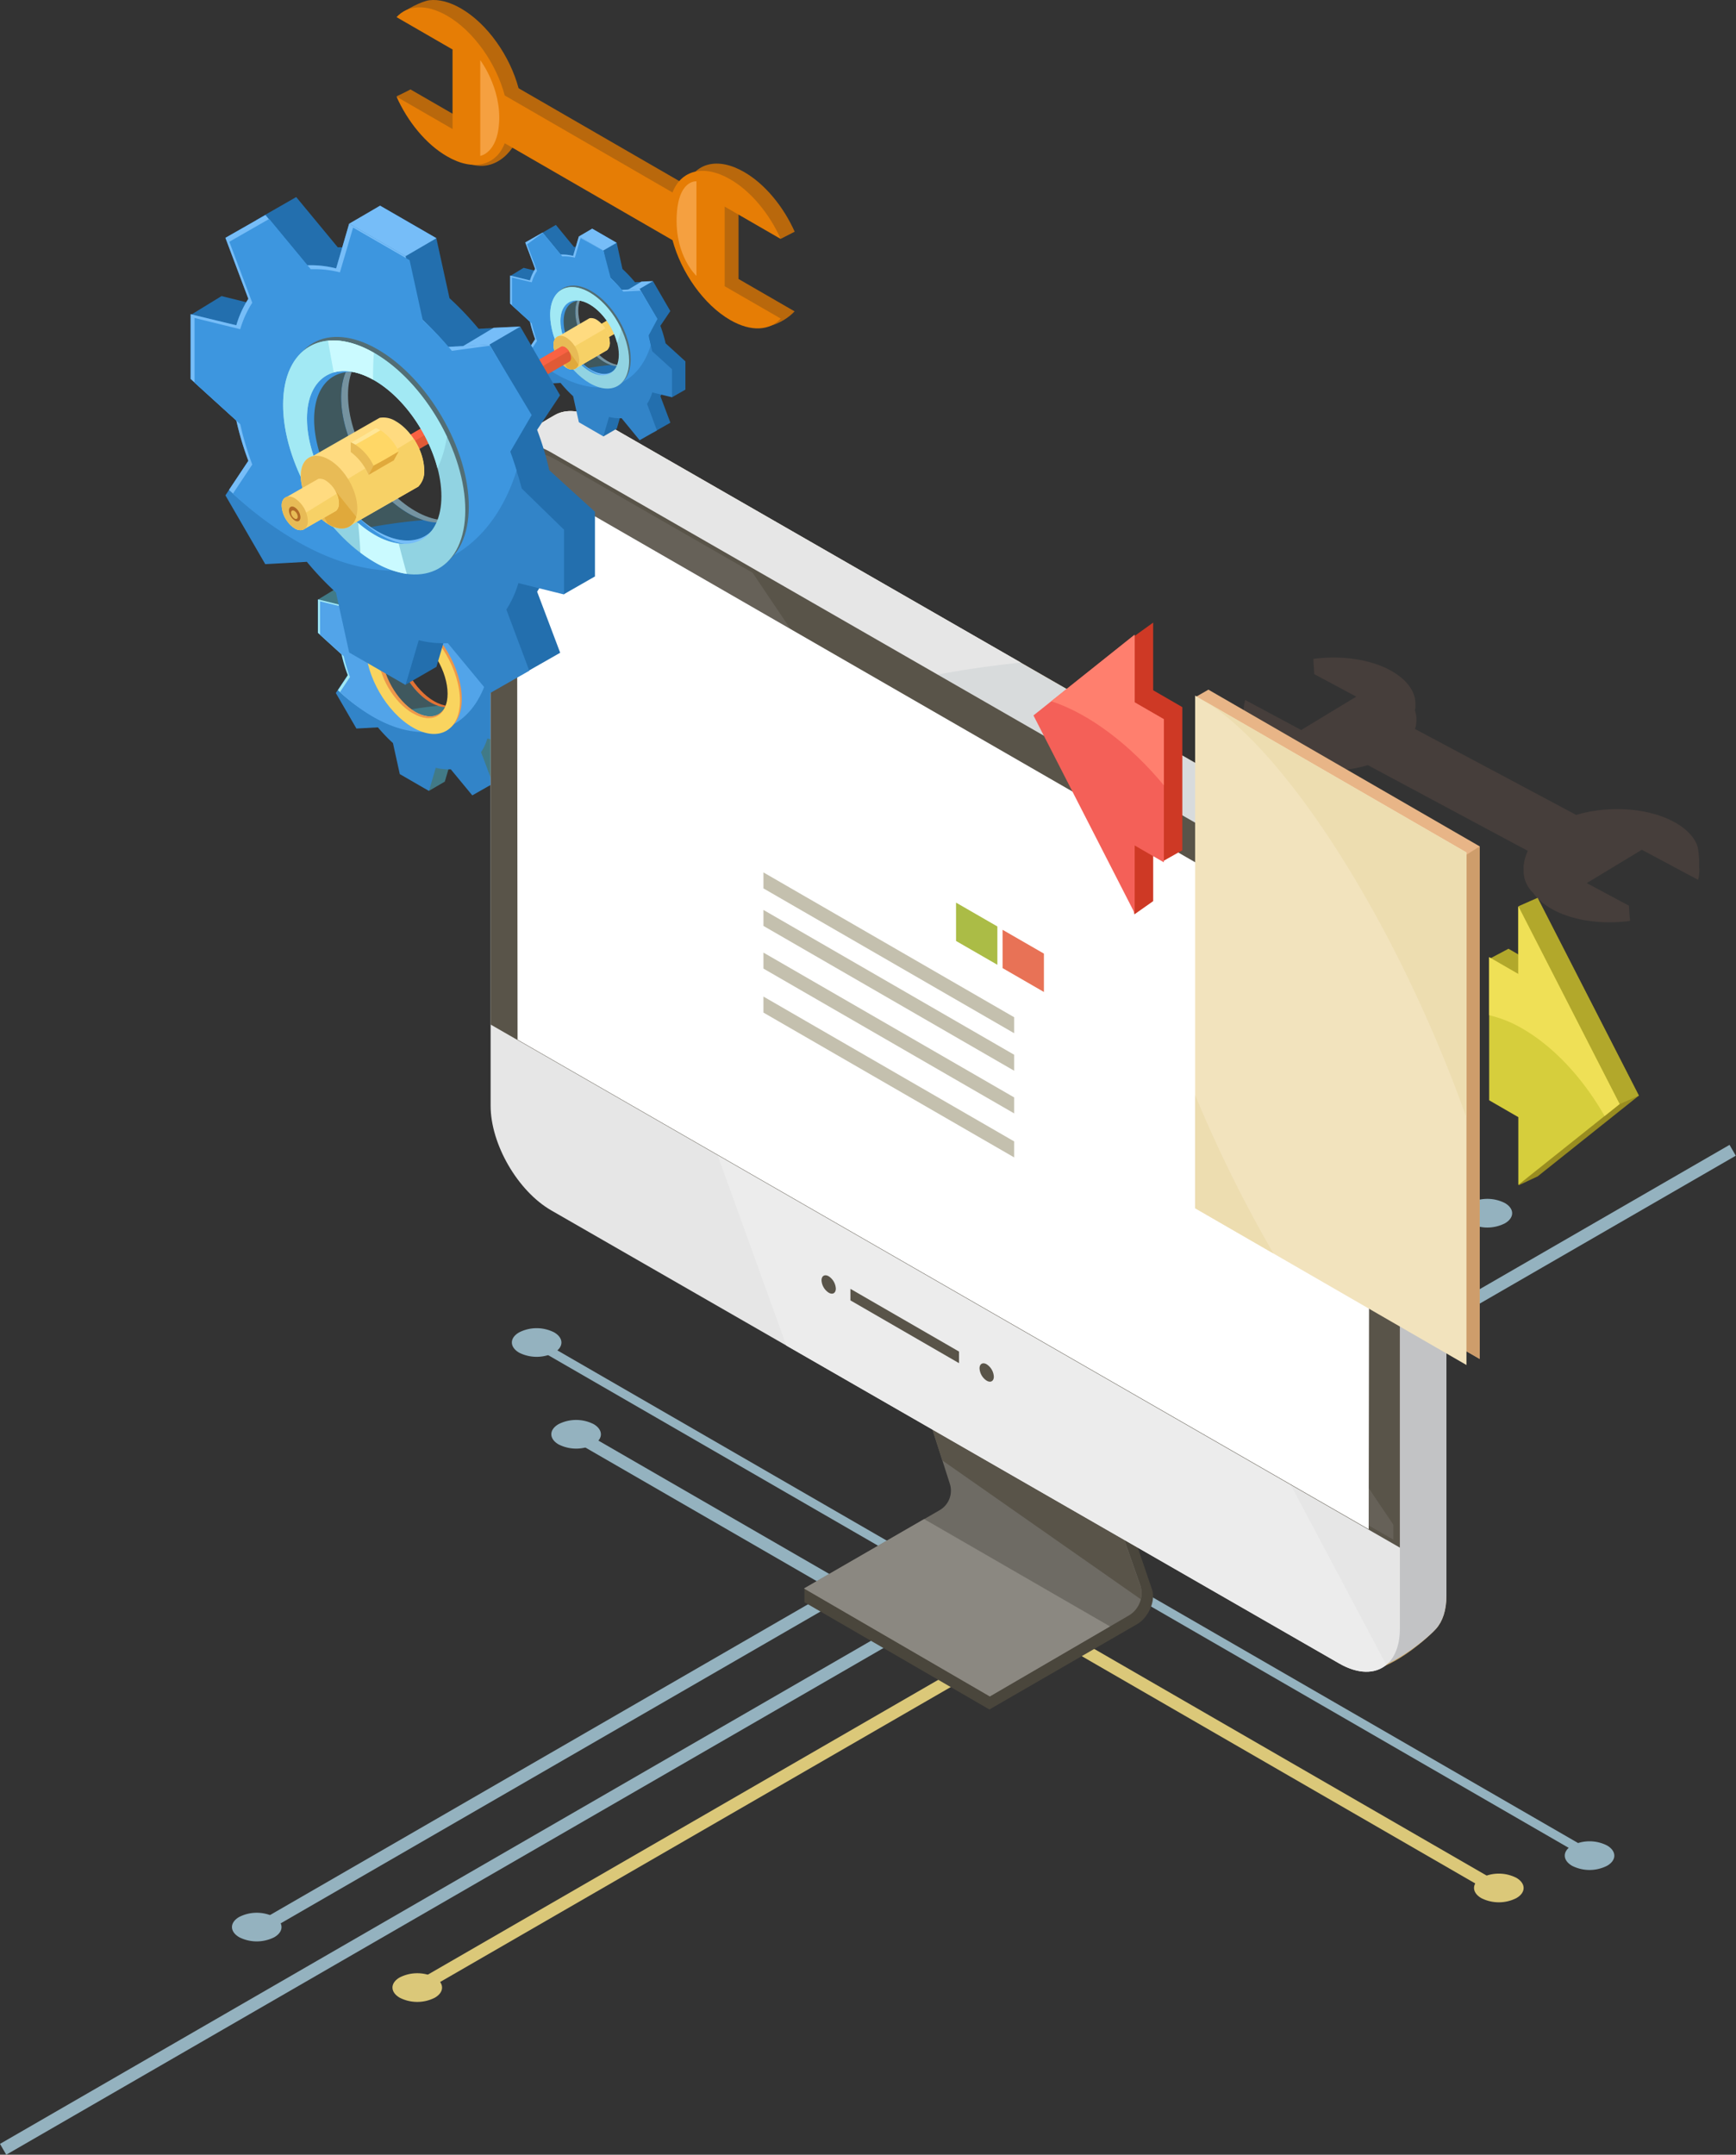 <svg xmlns="http://www.w3.org/2000/svg" width="571.575" height="709.12" viewBox="0 0 571.575 709.12">
  <rect x="0" y="0" width="571.575" height="709.12" fill="#333333" stroke="none"/>
  <g id="Group_1" data-name="Group 1" transform="translate(-1010.436 -340)">
    <g id="Group_1-2" data-name="Group 1" transform="translate(1010.436 340)">
      <path id="Path_8" data-name="Path 8" d="M798.549,930.955c3.185-1.831,3.164-4.819,0-6.67a12.739,12.739,0,0,0-11.551,0c-3.185,1.841-3.164,4.819,0,6.67A12.74,12.74,0,0,0,798.549,930.955Z" transform="translate(-269.419 -316.93)" fill="#94b2bf"/>
      <path id="Path_9" data-name="Path 9" d="M747.312,608.948c3.185-1.841,3.164-4.829,0-6.67a12.76,12.76,0,0,0-11.561,0c-3.185,1.83-3.164,4.819,0,6.67A12.74,12.74,0,0,0,747.312,608.948Z" transform="translate(-251.82 -206.351)" fill="#94b2bf"/>
      <path id="Path_10" data-name="Path 10" d="M707,878.919,534.462,779.255l1.437-2.492,172.546,99.613Z" transform="translate(-183.514 -266.745)" fill="#94b2bf"/>
      <rect id="Rectangle_5" data-name="Rectangle 5" width="657.558" height="4.116" transform="matrix(0.866, -0.5, 0.5, 0.866, 0, 705.555)" fill="#94b2bf"/>
      <path id="Path_11" data-name="Path 11" d="M385.918,720.632l-.724-.424L260.806,648.391l1.437-2.492,123.675,71.4L580.594,604.908l1.437,2.492Z" transform="translate(-89.538 -207.729)" fill="#94b2bf"/>
      <path id="Path_12" data-name="Path 12" d="M207.033,935.757l-2.058-3.568,208.79-120.542,149.165,86.118-2.058,3.568L413.765,816.4Z" transform="translate(-70.365 -278.725)" fill="#dbc879"/>
      <path id="Path_13" data-name="Path 13" d="M128.571,883.291l-2.058-3.568L317.486,769.459,232.3,720.279l2.058-3.568,91.371,52.748Z" transform="translate(-43.421 -246.123)" fill="#94b2bf"/>
      <path id="Path_41" data-name="Path 41" d="M209.509,303.254c-8.562-4.943-15.511-.982-15.511,8.831s6.928,21.788,15.511,26.731,15.511.982,15.511-8.841S218.061,308.156,209.509,303.254Zm0,30.909c-6.318-3.65-11.447-12.481-11.447-19.741s5.17-10.165,11.447-6.515,11.437,12.481,11.437,19.73S215.827,337.813,209.509,334.163Z" transform="translate(-66.596 -103.408)" fill="#e27234"/>
      <path id="Path_42" data-name="Path 42" d="M228.214,334.672v-11l-7.766-7.073a52.368,52.368,0,0,0-2.068-6.866l3.9-5.874-6.784-11.7-7.073.393a51.69,51.69,0,0,0-4.964-5.17l-2.244-10.217-9.6-5.532-5.17,3.164,2.906,4.447a17.817,17.817,0,0,0-4.953-.507l-7.073-8.562L170.544,274l3.909,10.341a17.187,17.187,0,0,0-2.068,4.509l-7.776-1.913-5.243,3.185,13.019,14.891a51.925,51.925,0,0,0,2.068,6.866l-3.909,5.9,6.794,11.7,7.073-.393a51.7,51.7,0,0,0,4.953,5.17l6.618,18.768,5.17-3.009L203.4,342.4a17.51,17.51,0,0,0,4.964.507l7.073,8.572,6.784-3.867-3.9-10.341a17.031,17.031,0,0,0,2.068-4.509l2.513,4.933ZM196.4,323.938c-6.308-3.64-11.375-12.471-11.375-19.72s5.17-10.165,11.437-6.515,11.427,12.471,11.427,19.72S202.745,327.588,196.4,323.938Z" transform="translate(-54.703 -92.78)" fill="#417a87"/>
      <path id="Path_43" data-name="Path 43" d="M180.32,320.754l-3.93,5.873,6.794,11.7a95.9,95.9,0,0,1,21.6-4.405,12.8,12.8,0,0,1-2.533-1.138c-6.308-3.64-11.375-12.471-11.375-19.72,0-3.836,1.437-6.453,3.723-7.528a33.639,33.639,0,0,0-8.366-7.083A18.149,18.149,0,0,0,179,295.926c-.228.579-.455,1.169-.641,1.8v16.163a51.923,51.923,0,0,0,1.965,6.866Z" transform="translate(-60.549 -101.623)" fill="#3f585e"/>
      <path id="Path_44" data-name="Path 44" d="M222.935,339.333v-11L215.7,321.32a57.654,57.654,0,0,0-2.389-7.125l3.671-5.667-6.794-11.706-7.073.393a51.714,51.714,0,0,0-4.953-5.17l-2.244-10.217-9.6-5.532-2.244,7.621a17.58,17.58,0,0,0-4.964-.517l-7.073-8.562-6.784,3.867,3.9,10.341a17.185,17.185,0,0,0-2.068,4.509l-7.766-1.913v11l7.766,7.063a51.917,51.917,0,0,0,2.068,6.866l-3.9,5.874,6.784,11.7,7.073-.393a52.842,52.842,0,0,0,4.953,5.17l2.254,10.217,9.6,5.543,2.244-7.621a17.435,17.435,0,0,0,4.953.507l7.073,8.572,6.794-3.867-3.909-10.341a17.031,17.031,0,0,0,2.068-4.509ZM191.209,328.6c-6.318-3.64-11.437-12.471-11.437-19.72s5.17-10.155,11.437-6.515,11.375,12.471,11.375,19.72S197.465,332.219,191.209,328.6Z" transform="translate(-54.687 -94.381)" fill="#3284c8"/>
      <path id="Path_45" data-name="Path 45" d="M214.23,317.576c-.321-1.034-.683-2.12-1.034-3.185l2.616-3.919c.145-1.169.258-2.358.331-3.6l-5.832-10.051-7.073.393a51.708,51.708,0,0,0-4.953-5.17l-2.244-10.217-9.6-5.532-2.244,7.621a17.58,17.58,0,0,0-4.964-.517l-7.073-8.562-6.784,3.867,3.9,10.341a17.186,17.186,0,0,0-2.068,4.509l-7.766-1.913v11l7.766,7.063a51.924,51.924,0,0,0,2.068,6.866l-3.288,4.953a60.757,60.757,0,0,0,10.734,8.035C194.189,339.664,209.028,334.122,214.23,317.576Zm-22.977-15.211c6.308,3.65,11.427,12.471,11.427,19.72s-5.17,10.134-11.427,6.515-11.437-12.471-11.437-19.72S184.882,298.725,191.252,302.365Z" transform="translate(-54.73 -94.381)" fill="#a2e9f4"/>
      <path id="Path_46" data-name="Path 46" d="M215.248,318.573c-.331-1.034-.683-2.13-1.034-3.185l3.63-6.2-7.1-11.84-6.484.889a51.7,51.7,0,0,0-4.964-5.17l-2.244-10.217-9.586-5.6-2.254,7.621a17.435,17.435,0,0,0-4.953-.507l-7.073-8.572-6.794,3.867,3.909,10.341a17.115,17.115,0,0,0-2.068,4.5l-7.776-1.9V303.6l7.776,7.063a52.385,52.385,0,0,0,2.068,6.866l-3.288,4.943a60.33,60.33,0,0,0,10.734,8.045C195.207,340.661,210.046,335.118,215.248,318.573Zm-23.039-15.211c6.318,3.64,11.437,12.471,11.437,19.72s-5.17,10.155-11.437,6.515-11.375-12.471-11.375-19.72S185.9,299.711,192.209,303.362Z" transform="translate(-55.076 -94.705)" fill="#52a4e9"/>
      <path id="Path_47" data-name="Path 47" d="M199.776,308.462c-8.552-4.943-15.511-1.034-15.511,8.831s6.939,21.778,15.511,26.72,15.511,1.034,15.511-8.831S208.338,313.395,199.776,308.462Zm0,33.535c-7.6-4.384-13.764-15.025-13.764-23.784s6.2-12.243,13.764-7.859,13.784,15.035,13.784,23.784S207.387,346.434,199.776,342Z" transform="translate(-63.253 -105.194)" fill="#ed974a"/>
      <path id="Path_48" data-name="Path 48" d="M200.348,309.338c-8.18-4.85-14.808-.972-14.808,8.676s6.628,21.405,14.808,26.266,14.8.962,14.8-8.686S208.487,314.188,200.348,309.338Zm0,30.371c-6.039-3.588-10.93-12.275-10.93-19.389s4.891-10,10.93-6.411,10.93,12.264,10.93,19.389S206.418,343.287,200.348,339.709Z" transform="translate(-63.692 -105.511)" fill="#ed974a"/>
      <path id="Path_49" data-name="Path 49" d="M198.878,309.368c-8.562-4.932-15.511-.982-15.511,8.841s6.939,21.778,15.511,26.721,15.511.982,15.511-8.831S207.43,314.31,198.878,309.368Zm0,30.909c-6.329-3.65-11.447-12.44-11.447-19.678s5.17-10.175,11.447-6.525,11.437,12.481,11.437,19.741-5.119,10.113-11.437,6.432Z" transform="translate(-62.945 -105.509)" fill="#f9d45f"/>
      <path id="Path_51" data-name="Path 51" d="M624.033,352.56a9.515,9.515,0,0,0,.258,1.313,1.268,1.268,0,0,0,.052.186,10.842,10.842,0,0,0,1.117,2.554l.134.217a13.7,13.7,0,0,0,1.9,2.358l.248.248c.393.372.8.745,1.241,1.1h0c.434.341.9.672,1.4,1.034l.372.248a18.622,18.622,0,0,0,1.624.951c8.738,4.684,21.612,5.346,32.056,2.223l52.665,28.2-.052.124c-.155.352-.3.693-.424,1.034a1.18,1.18,0,0,1-.134.362c-.124.362-.228.714-.331,1.034a.525.525,0,0,1-.083.341q-.1.434-.186.869a1.205,1.205,0,0,1-.073.507,3,3,0,0,0-.083.734c-.021.248,0,.6,0,.9v1.489a10.328,10.328,0,0,0,.269,1.479v.134a10.556,10.556,0,0,0,2.854,4.829h0a14.192,14.192,0,0,0,1.758,2.068l.269.258c.2.176.383.362.589.538s.507.424.776.631l.527.393c.279.2.579.4.889.6l.4.269c.434.269.889.538,1.365.786,6.9,3.7,16.4,4.891,25.242,3.692l-.145-.083h.258c-.341-3.257-.3-3.63-.383-4.943l-13.867-7.425,18.117-10.972,18.51,9.886a8.881,8.881,0,0,0,.248-1.034.647.647,0,0,1,0-.134,8.894,8.894,0,0,0,.124-.9h0a8.514,8.514,0,0,0,0-1.985v-2.327a4.128,4.128,0,0,0-.072-.941v-.176l-.093-.8v-.29a4.307,4.307,0,0,0-.114-.745v-.186a3.757,3.757,0,0,0-.165-.838.96.96,0,0,1,0-.165c-.052-.207-.1-.4-.165-.589a1.27,1.27,0,0,0-.052-.186,5.648,5.648,0,0,0-.227-.6c-1.241-2.7-3.754-5.222-7.549-7.239-8.728-4.674-21.612-5.336-32.056-2.223l-53.069-28.282a9.79,9.79,0,0,0,.352-1.417c0-.062,0-.114,0-.176a9.271,9.271,0,0,0,.114-1.313v-.2a9.223,9.223,0,0,0-.476-2.926v-.186a8.593,8.593,0,0,0,.134-.879v-1.52a5.945,5.945,0,0,0-.1-.941v-.269q-.093-.455-.217-.9l-.124-.372c-.083-.248-.166-.476-.269-.713l-.155-.372a8.988,8.988,0,0,0-.5-.931,1.22,1.22,0,0,0-.114-.2c-.186-.3-.383-.6-.6-.889l-.258-.341c-.186-.227-.372-.455-.579-.682l-.3-.321a12.425,12.425,0,0,0-.91-.889l-.114-.114c-.331-.279-.672-.558-1.034-.838l-.383-.279c-.29-.217-.6-.424-.91-.631l-.4-.259c-.455-.279-.91-.548-1.4-.817-6.908-3.692-16.411-4.891-25.242-3.681l.31,4.984h-.041l13.867,7.435-18.117,10.972-18.437-9.875c-.093.321-.176.641-.259,1.034s-.1.527-.145.8a1.932,1.932,0,0,0,0,.238c-.062.341-.1.7-.134,1.034h0a17.408,17.408,0,0,0,.5,5.9Z" transform="translate(-214.08 -113.181)" fill="#72574e" opacity="0.3"/>
      <path id="Path_53" data-name="Path 53" d="M247.167,225.331c0-6.329,16.773-15.914,20.382-17.983s8.6-1.737,14.125,1.448L541.113,357.89c11.023,6.37,19.968,21.788,19.968,34.435v203.63c0,4.746-1.262,8.428-3.412,10.837-3.588,4.023-18.686,16.762-25.573,12.781L281.674,458.257c-11.023-6.37-19.968-21.788-19.968-34.435Z" transform="translate(-84.854 -70.757)" fill="#cca96a"/>
      <path id="Path_54" data-name="Path 54" d="M507.122,700.545,620.415,773c6.9,3.981,22.946-8.759,26.535-12.781,2.151-2.409,3.412-6.091,3.412-10.837V652.833C620.808,664.425,557.451,685.8,507.122,700.545Z" transform="translate(-174.125 -224.187)" fill="#c2c3c5"/>
      <path id="Path_55" data-name="Path 55" d="M506.244,395.16l46.533-26.214a38.634,38.634,0,0,0-11.654-11.054L420.5,288.576,281.674,208.8c-5.522-3.185-10.506-3.506-14.125-1.448s-20.382,11.654-20.382,17.983l14.539,198.481c0,12.647,8.945,28.065,19.968,34.435L508.923,606.577Z" transform="translate(-84.854 -70.759)" fill="#d8dbdc"/>
      <path id="Path_56" data-name="Path 56" d="M420.954,288.805,281.674,208.8c-5.522-3.185-10.506-3.506-14.125-1.448s-20.382,11.654-20.382,17.983l9.917,135.33C294.4,322.547,353.1,295.713,420.954,288.805Z" transform="translate(-84.854 -70.759)" fill="#e6e6e6"/>
      <path id="Path_57" data-name="Path 57" d="M403.351,739.715v-4.333l46.14-22.75c3.1-1.779,5.481-6.732,4.333-10.093l-26.183-83.977,61.786,33.814,28.365,83.129c1.313,3.857-1.3,9.307-4.829,11.375l-48.715,28.127Z" transform="translate(-138.489 -212.418)" fill="#4a463c"/>
      <path id="Path_58" data-name="Path 58" d="M403.178,734.878l44.631-25.769a7.414,7.414,0,0,0,3.309-8.821l-26.431-82.623,60.762,35.076,28.375,80.948a8.51,8.51,0,0,1-3.805,10.124L464.354,770.4Z" transform="translate(-138.43 -212.11)" fill="#6e6b64"/>
      <path id="Path_59" data-name="Path 59" d="M464.306,819.755l39.564-23.039-61.186-35.324L403.13,784.234Z" transform="translate(-138.413 -261.467)" fill="#8b8881"/>
      <path id="Path_60" data-name="Path 60" d="M525.222,738.393a8.6,8.6,0,0,0-.207-4.705l-28.365-80.947-60.762-35.076,24.022,75.064Z" transform="translate(-149.663 -212.11)" fill="#595449"/>
      <path id="Path_61" data-name="Path 61" d="M245.986,236.727c0-12.647,8.924-17.745,19.958-11.375l259.45,149.1c11.013,6.37,19.958,21.788,19.958,34.435V612.5c0,12.647-8.945,17.745-19.958,11.375L265.943,474.782c-11.023-6.36-19.958-21.778-19.958-34.424Z" transform="translate(-84.449 -76.445)" fill="#e6e6e6"/>
      <path id="Path_62" data-name="Path 62" d="M540.884,624.354,356.642,277.463l-90.7-52.107c-11.034-6.36-19.958-1.262-19.958,11.375v12.854l97.369,269.7,182,104.617C531.649,627.5,537.223,627.415,540.884,624.354Z" transform="translate(-84.449 -76.448)" fill="#ececec"/>
      <path id="Path_63" data-name="Path 63" d="M245.986,413.626v-176.9c0-12.647,8.924-17.745,19.958-11.375l259.45,149.1c11.013,6.37,19.958,21.788,19.958,34.435V585.769Z" transform="translate(-84.449 -76.445)" fill="#595449"/>
      <path id="Path_64" data-name="Path 64" d="M544.341,584.5v-4.922L333.389,266.307l-64.433-37.041c-10.878-6.266-19.647-1.241-19.647,11.22v8.759L387.048,494.073Z" transform="translate(-85.59 -77.805)" fill="#666158"/>
      <path id="Path_65" data-name="Path 65" d="M259.215,236.284l280.71,161.709-.3,186.413L259.4,423.3Z" transform="translate(-88.992 -81.141)" fill="#fff"/>
      <path id="Path_69" data-name="Path 69" d="M426.408,646l35.758,20.64v3.816L426.408,649.8Z" transform="translate(-146.407 -221.84)" fill="#595449"/>
      <path id="Path_70" data-name="Path 70" d="M495.857,687.71a5.17,5.17,0,0,0-2.347-4.054c-1.3-.755-2.358-.155-2.358,1.334a5.17,5.17,0,0,0,2.358,4.054C494.8,689.8,495.857,689.2,495.857,687.71Z" transform="translate(-168.641 -234.66)" fill="#595449"/>
      <path id="Path_71" data-name="Path 71" d="M416.624,643.584a5.171,5.171,0,0,0-2.347-4.054c-1.3-.744-2.358-.145-2.358,1.344a5.17,5.17,0,0,0,2.358,4.054C415.569,645.684,416.624,645.074,416.624,643.584Z" transform="translate(-141.431 -219.509)" fill="#595449"/>
      <g id="Group_2" data-name="Group 2" transform="translate(251.362 287.112)">
        <path id="Path_73" data-name="Path 73" d="M495.792,525.536l-82.55-47.661v5.263l82.55,47.661Z" transform="translate(-413.241 -477.876)" fill="#c4c0ae"/>
        <path id="Path_74" data-name="Path 74" d="M495.792,544.341l-82.55-47.661v5.263l82.55,47.661Z" transform="translate(-413.241 -484.333)" fill="#c4c0ae"/>
        <path id="Path_75" data-name="Path 75" d="M495.792,565.728l-82.55-47.661v5.263l82.55,47.66Z" transform="translate(-413.241 -491.678)" fill="#c4c0ae"/>
        <path id="Path_76" data-name="Path 76" d="M495.792,587.772,413.241,540.1v5.274l82.55,47.661Z" transform="translate(-413.241 -499.244)" fill="#c4c0ae"/>
        <path id="Path_77" data-name="Path 77" d="M546.764,514.472l-13.608-7.838.01,12.616,13.6,7.849Z" transform="translate(-454.421 -487.751)" fill="#e87256"/>
        <path id="Path_78" data-name="Path 78" d="M523.423,500.859l-13.608-7.849.01,12.626,13.6,7.838Z" transform="translate(-446.405 -483.073)" fill="#abbc46"/>
      </g>
      <path id="Path_80" data-name="Path 80" d="M693.06,397.257l-89.334-51.58-4.188,2.4,4.188,166.29,89.334,51.58Z" transform="translate(-205.861 -118.708)" fill="#e8b587"/>
      <path id="Path_81" data-name="Path 81" d="M695.25,424.234l-51.735,32.532-37.6,84.577,89.334,51.58Z" transform="translate(-208.052 -145.685)" fill="#ce9d6b"/>
      <path id="Path_82" data-name="Path 82" d="M688.6,400.281,599.27,348.7V517.39L688.6,568.97Z" transform="translate(-205.769 -119.746)" fill="#f2e3bd"/>
      <path id="Path_83" data-name="Path 83" d="M601.286,349.86,599.27,348.7v.083C599.932,349.115,600.6,349.487,601.286,349.86Z" transform="translate(-205.769 -119.746)" fill="#edddb0"/>
      <path id="Path_84" data-name="Path 84" d="M682.446,467.923q4.343,10.527,7.931,20.682V401.3l-85.942-49.636C627.723,365.839,659.3,411.742,682.446,467.923Z" transform="translate(-207.543 -120.763)" fill="#edddb0"/>
      <path id="Path_85" data-name="Path 85" d="M599.27,548.9v37.227L625.029,601A446.3,446.3,0,0,1,599.27,548.9Z" transform="translate(-205.769 -188.497)" fill="#edddb0"/>
      <path id="Path_90" data-name="Path 90" d="M774.425,534.926,746.95,478.818l6.194-3.288,21.281,12.3Z" transform="translate(-256.483 -163.3)" fill="#b2a82b"/>
      <path id="Path_91" data-name="Path 91" d="M767.721,541.708l33.339-26.586-33.339-65.074-6.266,2.761,3.764,31.539-3.764,60.286Z" transform="translate(-261.465 -154.549)" fill="#998d20"/>
      <path id="Path_92" data-name="Path 92" d="M801.06,515.121l-33.339-65.074-6.266,2.761,18.634,71.537Z" transform="translate(-261.465 -154.549)" fill="#b2a82b"/>
      <path id="Path_93" data-name="Path 93" d="M789.648,519.348,756.31,454.284v22.274l-9.6-5.543v47.1l9.6,5.543v22.274Z" transform="translate(-256.402 -156.004)" fill="#d6ce3c"/>
      <path id="Path_94" data-name="Path 94" d="M757.706,494.551c10.517,6.07,20.04,16.545,27.01,28.737l4.933-3.94L756.31,454.284v22.284l-9.6-5.543v19.089A39.521,39.521,0,0,1,757.706,494.551Z" transform="translate(-256.402 -156.004)" fill="#efe056"/>
      <path id="Path_95" data-name="Path 95" d="M575.272,398.735l6.442-3.63V348l-21.281-12.3Z" transform="translate(-192.432 -115.284)" fill="#ce3925"/>
      <path id="Path_96" data-name="Path 96" d="M567.012,403.729l-6.173,4.343-15.273-72.189,15.077-19.244,6.36-4.571Z" transform="translate(-187.327 -107.166)" fill="#ce3925"/>
      <path id="Path_97" data-name="Path 97" d="M561.128,393.035v-47.1l-9.607-5.543V318.117l-33.328,26.576,33.328,65.074V387.493Z" transform="translate(-177.927 -109.243)" fill="#f46058"/>
      <path id="Path_98" data-name="Path 98" d="M527.123,340.024c12.667,4.136,26.152,14.477,37.072,27.682V345.939l-9.607-5.543V318.132Z" transform="translate(-180.993 -109.248)" fill="#ff7f6e"/>
      <path id="Path_141" data-name="Path 141" d="M305.919,164.06a1.427,1.427,0,0,0,.372-1.034,4.064,4.064,0,0,0-1.81-3.175,1.437,1.437,0,0,0-1.034-.228l-4.736,2.751a1.447,1.447,0,0,0-.331,1.034,4.064,4.064,0,0,0,1.8,3.082,1.4,1.4,0,0,0,1.127.207Z" transform="translate(-102.44 -54.809)" fill="#f7d166"/>
      <path id="Path_142" data-name="Path 142" d="M302.038,166.759a4.074,4.074,0,0,0-1.861-3.1c-1.034-.589-1.81-.124-1.81,1.034a4.064,4.064,0,0,0,1.81,3.1C301.18,168.424,302.038,167.959,302.038,166.759Z" transform="translate(-102.437 -56.113)" fill="#f7d166"/>
      <path id="Path_143" data-name="Path 143" d="M297.769,140.543c-7.187-4.136-13.009-.827-13.009,7.414s5.822,18.272,13.009,22.419,13,.827,13-7.4S304.945,144.689,297.769,140.543Zm0,25.935c-5.3-3.1-9.607-10.475-9.607-16.545s4.3-8.531,9.607-5.47,9.6,10.465,9.6,16.545S303.063,169.538,297.769,166.477Z" transform="translate(-97.764 -47.651)" fill="#7593a0"/>
      <path id="Path_144" data-name="Path 144" d="M313.5,166.939v-9.307l-6.525-5.936a43.427,43.427,0,0,0-1.717-5.76l3.278-4.85-5.7-9.824-5.936.331a43.978,43.978,0,0,0-4.136-4.374l-1.882-8.562L282.829,114l-4.312,2.668,2.409,3.733a14.714,14.714,0,0,0-4.136-.434l-5.936-7.239-4.416,2.554,2,9.4a14.219,14.219,0,0,0-1.686,3.774l-6.525-1.6-4.395,2.678,10.92,12.492a43.444,43.444,0,0,0,1.717,5.76L265.2,152.71l5.687,9.824,5.936-.331a46.538,46.538,0,0,0,4.136,4.374l5.532,15.77,4.405-2.554,1.882-6.4a14.746,14.746,0,0,0,4.136.434l5.936,7.239,5.7-3.247-3.278-8.707a14.365,14.365,0,0,0,1.717-3.774l2.068,4.136Zm-26.669-9.007c-5.294-3.1-9.586-10.465-9.586-16.545s4.291-8.572,9.6-5.47,9.586,10.465,9.586,16.545-4.291,8.479-9.6,5.419Z" transform="translate(-87.829 -38.712)" fill="#236fae"/>
      <path id="Path_145" data-name="Path 145" d="M273.286,155.251l-3.268,4.922L275.706,170a80.588,80.588,0,0,1,18.127-3.7,10.826,10.826,0,0,1-2.13-.951c-5.294-3.1-9.586-10.465-9.586-16.545,0-3.216,1.2-5.419,3.1-6.318a28.138,28.138,0,0,0-7.021-5.946,15.345,15.345,0,0,0-6.111-2.068c-.2.486-.383,1.034-.538,1.51v13.515A43.423,43.423,0,0,0,273.286,155.251Z" transform="translate(-92.702 -46.176)" fill="#3f585e"/>
      <path id="Path_146" data-name="Path 146" d="M309.068,170.771v-9.234l-6.525-5.925a43.11,43.11,0,0,0-1.717-5.77l3.278-4.922-5.7-9.813-5.936.331a42.881,42.881,0,0,0-4.136-4.374l-1.882-8.572-8.045-4.643-1.892,6.391a14.352,14.352,0,0,0-4.136-.424l-5.936-7.239-5.687,3.247,3.268,8.707a14.48,14.48,0,0,0-1.717,3.785l-6.525-1.6v9.234l6.525,5.925a43.434,43.434,0,0,0,1.717,5.76l-3.268,4.933,5.687,9.813,5.936-.331a45.209,45.209,0,0,0,4.136,4.374l1.892,8.572,8.045,4.643,1.882-6.391a14.4,14.4,0,0,0,4.136.424l5.946,7.239,5.687-3.237-3.247-8.717a14.477,14.477,0,0,0,1.717-3.785Zm-26.658-9.007c-5.294-3.1-9.6-10.465-9.6-16.545s4.3-8.521,9.6-5.46,9.6,10.465,9.6,16.545S287.7,164.825,282.409,161.764Z" transform="translate(-87.813 -40.032)" fill="#3284c8"/>
      <path id="Path_147" data-name="Path 147" d="M301.726,152.52c-.269-.9-.569-1.789-.9-2.678l2.192-3.288c.124-.972.228-1.975.279-3.009l-4.891-8.438-5.936.331a42.883,42.883,0,0,0-4.136-4.374l-1.882-8.572-8.045-4.643-1.892,6.391a14.352,14.352,0,0,0-4.136-.424l-5.936-7.239-5.687,3.247,3.268,8.707a14.48,14.48,0,0,0-1.717,3.785l-6.525-1.6v9.234l6.525,5.925a43.434,43.434,0,0,0,1.717,5.76l-2.761,4.136a50.742,50.742,0,0,0,9.007,6.742C284.911,171.05,297.372,166.4,301.726,152.52Zm-19.317-12.76c5.294,3.1,9.6,10.465,9.6,16.545s-4.3,8.521-9.6,5.46-9.6-10.465-9.6-16.545S277.073,136.7,282.409,139.759Z" transform="translate(-87.813 -40.032)" fill="#76bdf8"/>
      <path id="Path_148" data-name="Path 148" d="M302.391,153.7a32.606,32.606,0,0,1-.693-3.257l2.906-5.419-5.563-9.307-5.7.3a43.982,43.982,0,0,0-4.136-4.374l-2.4-9.11-7.528-4.136-1.892,6.463a14.4,14.4,0,0,0-4.136-.424l-6.422-7.766-5.17,3.826,3.278,8.707a14.231,14.231,0,0,0-1.727,3.774l-6.515-1.6v9.2l6.515,5.936a45.139,45.139,0,0,0,1.727,5.76l-2.761,4.136a49.822,49.822,0,0,0,9,6.742C285.794,171.641,298.068,167.587,302.391,153.7Zm-19.11-13.329c5.294,3.1,9.6,10.465,9.6,16.545s-4.3,8.521-9.6,5.46S273.7,151.921,273.7,145.83,277.987,137.268,283.281,140.371Z" transform="translate(-88.126 -40.065)" fill="#3d96df"/>
      <path id="Path_149" data-name="Path 149" d="M298.254,121.808l4.415-2.564-8.055-4.653-4.405,2.575Z" transform="translate(-99.636 -39.351)" fill="#76bdf8"/>
      <path id="Path_150" data-name="Path 150" d="M314.92,143.7l4.405-2.647,3.805-.176-4.416,2.575Z" transform="translate(-108.121 -48.377)" fill="#76bdf8"/>
      <path id="Path_151" data-name="Path 151" d="M289.616,144.921c-7.239-4.136-13-.827-13,7.4s5.811,18.282,13,22.419,12.988.827,13-7.4S296.793,149.057,289.616,144.921Zm0,28.168c-6.422-3.681-11.592-12.605-11.592-19.927s5.17-10.279,11.561-6.587,11.551,12.605,11.551,19.927S296,176.781,289.616,173.089Z" transform="translate(-94.968 -49.154)" fill="#526e75"/>
      <path id="Path_152" data-name="Path 152" d="M288.844,145.677c-7.177-4.136-13-.827-13,7.414s5.822,18.272,13,22.419,13,.827,13-7.414S296.021,149.824,288.844,145.677Zm0,25.935c-5.294-3.1-9.6-10.475-9.6-16.545s4.3-8.531,9.6-5.481,9.6,10.475,9.6,16.556S294.149,174.672,288.844,171.612Z" transform="translate(-94.703 -49.414)" fill="#91d3e2"/>
      <path id="Path_153" data-name="Path 153" d="M288.844,145.677c-7.177-4.136-13-.827-13,7.414a25.851,25.851,0,0,0,3.361,11.944l.579.352a22.422,22.422,0,0,0,4.178,1.913c-2.844-3.557-4.757-8.19-4.757-12.243,0-6.08,4.3-8.531,9.6-5.481,4.188,2.42,7.735,7.549,9.048,12.585a16.275,16.275,0,0,0,1.344-4.529C296.858,152.647,293.094,148.138,288.844,145.677Z" transform="translate(-94.703 -49.414)" fill="#a2e9f4"/>
      <path id="Path_154" data-name="Path 154" d="M295.185,169.98a3.33,3.33,0,0,0,.889-2.513,9.513,9.513,0,0,0-4.25-7.445,3.391,3.391,0,0,0-2.44-.538l-11.034,6.442a3.423,3.423,0,0,0-.776,2.389,9.565,9.565,0,0,0,4.25,7.456,3.267,3.267,0,0,0,2.637.476Z" transform="translate(-95.295 -54.753)" fill="#ffdb80"/>
      <path id="Path_155" data-name="Path 155" d="M294.5,164.5a1.783,1.783,0,0,1-.217.259l-10.785,6.277a3.216,3.216,0,0,1-2.627-.486,8.375,8.375,0,0,1-2.709-2.74,3.536,3.536,0,0,0-.662,2.244,9.565,9.565,0,0,0,4.25,7.456,3.268,3.268,0,0,0,2.637.476l10.775-6.266a3.33,3.33,0,0,0,.889-2.513A9.058,9.058,0,0,0,294.5,164.5Z" transform="translate(-95.269 -56.49)" fill="#f7d166"/>
      <path id="Path_156" data-name="Path 156" d="M286,176.345a9.544,9.544,0,0,0-4.25-7.445c-2.347-1.375-4.25-.269-4.25,2.461a9.565,9.565,0,0,0,4.25,7.456C284.1,180.191,286,179.085,286,176.345Z" transform="translate(-95.271 -57.798)" fill="#e8bb56"/>
      <path id="Path_157" data-name="Path 157" d="M281.563,178.029l1.892,3.35c1.717.869,3.1.383,3.681-1.117l-3.433-4.881Z" transform="translate(-96.666 -60.227)" fill="#e0a93b"/>
      <path id="Path_158" data-name="Path 158" d="M252.8,178.573a1.53,1.53,0,0,0,.414-1.158,4.384,4.384,0,0,0-1.985-3.433,1.613,1.613,0,0,0-1.148-.248l-59.832,34.828a1.6,1.6,0,0,0-.362,1.117,4.384,4.384,0,0,0,1.985,3.433,1.593,1.593,0,0,0,1.241.227Z" transform="translate(-65.183 -59.654)" fill="#e05a36"/>
      <path id="Path_159" data-name="Path 159" d="M252.468,175.123a3.868,3.868,0,0,0-1.241-1.22,1.613,1.613,0,0,0-1.148-.248l-59.832,34.879a1.6,1.6,0,0,0-.362,1.117,3.94,3.94,0,0,0,.455,1.706Z" transform="translate(-65.183 -59.627)" fill="#f96243"/>
      <path id="Path_160" data-name="Path 160" d="M192.488,162.9c-16.545-9.555-29.988-1.9-29.988,17.093s13.443,42.139,29.988,51.7,29.988,1.9,29.988-17.083S209.033,172.464,192.488,162.9Zm0,59.79c-12.223-7.063-22.129-24.146-22.129-38.168s9.906-19.647,22.129-12.626,22.129,24.156,22.129,38.178S204.71,229.742,192.488,222.689Z" transform="translate(-55.779 -54.527)" fill="#7593a0"/>
      <path id="Path_161" data-name="Path 161" d="M228.7,223.627V202.336l-15.035-13.671a100.688,100.688,0,0,0-4-13.288L217.215,164l-13.122-22.636-13.691.765a99.873,99.873,0,0,0-9.586-10.082l-4.343-19.761L157.963,101.6,148,107.728l5.615,8.614a33.732,33.732,0,0,0-9.586-1.034L130.343,98.763,117.2,106.3l7.559,20.071a33.317,33.317,0,0,0-3.961,8.707l-15.035-3.723-10.134,6.2L120.8,166.278a100.222,100.222,0,0,0,3.961,13.288L117.21,190.94l13.122,22.636,13.691-.755a102.18,102.18,0,0,0,9.586,10.082L166.4,259.21l10.113-5.832,4.343-14.746a33.742,33.742,0,0,0,9.586,1.034l13.691,16.545,13.122-7.476-7.59-20.092a33.007,33.007,0,0,0,3.961-8.707l4.86,9.534ZM167.27,202.863c-12.223-7.052-22.119-24.125-22.119-38.137s9.9-19.647,22.119-12.616,22.109,24.135,22.109,38.147S179.451,209.916,167.27,202.863Z" transform="translate(-32.815 -33.915)" fill="#236fae"/>
      <path id="Path_162" data-name="Path 162" d="M136.046,196.757,128.5,208.132l13.122,22.636a185.929,185.929,0,0,1,41.8-8.521,25.425,25.425,0,0,1-4.891-2.2c-12.223-7.052-22.119-24.125-22.119-38.137,0-7.425,2.782-12.492,7.239-14.58a65.147,65.147,0,0,0-16.214-13.712,35.065,35.065,0,0,0-14.094-4.881c-.455,1.106-.889,2.254-1.251,3.464v31.239a100.221,100.221,0,0,0,3.961,13.319Z" transform="translate(-44.102 -51.076)" fill="#3f585e"/>
      <path id="Path_163" data-name="Path 163" d="M218.507,232.646v-21.3l-13.919-13.557A112.4,112.4,0,0,0,199.966,184l7.094-10.961-13.122-22.636-13.691.765a101.16,101.16,0,0,0-9.586-10.093l-4.343-19.751-18.562-10.713-4.291,14.736a33.741,33.741,0,0,0-9.586-1.034l-13.691-16.545-13.174,7.507,7.549,20.071a33.163,33.163,0,0,0-3.961,8.707l-15.035-3.64v21.3l15.035,13.66a100.682,100.682,0,0,0,3.961,13.288l-7.549,11.375,13.112,22.636,13.7-.765a98.787,98.787,0,0,0,9.586,10.082l4.343,19.761,18.562,10.682L170.66,247.7a33.712,33.712,0,0,0,9.586.982l13.691,16.545,13.122-7.487-7.549-20.123a33.234,33.234,0,0,0,3.96-8.717Zm-61.476-20.764c-12.212-7.052-22.109-24.125-22.109-38.147s9.9-19.647,22.109-12.605,22.119,24.125,22.119,38.147S169.254,218.934,157.031,211.882Z" transform="translate(-32.794 -37.009)" fill="#3284c8"/>
      <path id="Path_164" data-name="Path 164" d="M201.59,190.549c-.631-2.068-1.313-4.136-2.068-6.153l5.046-7.6c.3-2.244.517-4.55.651-6.939l-11.271-19.451-13.691.765a101.16,101.16,0,0,0-9.586-10.093l-4.343-19.751-18.572-10.713-4.291,14.736a33.741,33.741,0,0,0-9.586-1.034l-13.691-16.545-13.174,7.507,7.549,20.071a33.163,33.163,0,0,0-3.961,8.707l-15.035-3.64v21.3l15.035,13.66a100.682,100.682,0,0,0,3.961,13.288l-6.37,9.565a116.852,116.852,0,0,0,20.8,15.5C162.822,233.287,191.538,222.564,201.59,190.549ZM157.031,161.1c12.212,7.052,22.119,24.125,22.119,38.147s-9.9,19.647-22.119,12.605-22.109-24.125-22.109-38.147S144.819,154.077,157.031,161.1Z" transform="translate(-32.794 -37.009)" fill="#76bdf8"/>
      <path id="Path_165" data-name="Path 165" d="M203.558,192.528q-.931-3.1-2.068-6.2l7.032-12.047L194.81,151.434l-12.554,1.717a99.872,99.872,0,0,0-9.586-10.082l-4.343-19.761-18.6-10.723-4.343,14.736a33.742,33.742,0,0,0-9.586-1.034L122.1,109.74l-13.122,7.507,7.549,20.071a33.318,33.318,0,0,0-3.961,8.707l-15.035-3.692v21.3l15.035,13.65a100.225,100.225,0,0,0,3.961,13.288l-6.37,9.576a116.737,116.737,0,0,0,20.764,15.511C164.822,235.256,193.507,224.543,203.558,192.528ZM159.01,163.1c12.212,7.052,22.109,24.135,22.109,38.147s-9.9,19.647-22.109,12.605S136.9,189.695,136.9,175.7,146.787,156.046,159.01,163.1Z" transform="translate(-33.47 -37.685)" fill="#3d96df"/>
      <path id="Path_166" data-name="Path 166" d="M193.613,119.716l10.175-5.925-18.562-10.713L175.052,109Z" transform="translate(-60.089 -35.397)" fill="#76bdf8"/>
      <path id="Path_167" data-name="Path 167" d="M232.016,170.175l10.186-6.1,8.769-.393L240.8,169.606Z" transform="translate(-79.652 -56.209)" fill="#76bdf8"/>
      <path id="Path_168" data-name="Path 168" d="M173.683,172.978c-16.545-9.555-29.988-1.9-29.988,17.093s13.443,42.128,29.988,51.7,29.988,1.9,29.988-17.093S190.228,182.533,173.683,172.978Zm0,64.961c-14.715-8.49-26.638-29.068-26.638-45.954s11.923-23.68,26.648-15.191,26.627,29.068,26.627,45.954-11.923,23.691-26.648,15.17Z" transform="translate(-49.321 -57.988)" fill="#526e75"/>
      <path id="Path_169" data-name="Path 169" d="M171.919,174.742c-16.545-9.555-29.988-1.9-29.988,17.093s13.443,42.128,29.988,51.7,29.988,1.913,29.988-17.083S188.465,184.3,171.919,174.742Zm0,59.78c-12.223-7.052-22.129-24.146-22.129-38.168s9.906-19.647,22.129-12.616,22.129,24.146,22.129,38.178S184.132,241.626,171.919,234.522Z" transform="translate(-48.716 -58.594)" fill="#91d3e2"/>
      <path id="Path_170" data-name="Path 170" d="M171.919,174.742c-16.545-9.555-29.988-1.9-29.988,17.093,0,8.872,2.937,18.613,7.745,27.537.455.269.889.548,1.344.807a51.126,51.126,0,0,0,9.72,4.405c-6.556-8.19-10.961-18.882-10.961-28.23,0-14.022,9.906-19.647,22.129-12.616,9.638,5.563,17.817,17.383,20.847,29.006a37.042,37.042,0,0,0,3.1-10.444C190.409,190.812,181.712,180.4,171.919,174.742Z" transform="translate(-48.716 -58.594)" fill="#a2e9f4"/>
      <path id="Path_171" data-name="Path 171" d="M189.454,232.014a7.1,7.1,0,0,0,1.954-5.419c0-5.9-4.136-13.1-9.307-16.07a7.548,7.548,0,0,0-5.346-1.158c-.083,0-24.29,13.9-24.29,13.9a7.332,7.332,0,0,0-1.706,5.17c0,5.894,4.136,13.091,9.307,16.07a7.239,7.239,0,0,0,5.76,1.034Z" transform="translate(-51.742 -71.866)" fill="#ffdb80"/>
      <path id="Path_172" data-name="Path 172" d="M189.217,219.968l-34.528,21.023-.269-.341a19.441,19.441,0,0,0,6.918,7.538,7.239,7.239,0,0,0,5.76,1.034l23.618-13.536a7.1,7.1,0,0,0,1.954-5.419A19.472,19.472,0,0,0,189.217,219.968Z" transform="translate(-53.005 -75.538)" fill="#f7d166"/>
      <path id="Path_173" data-name="Path 173" d="M169.411,245.779c0-5.9-4.136-13.1-9.307-16.07s-9.307-.6-9.307,5.315,4.136,13.091,9.307,16.07S169.411,251.683,169.411,245.779Z" transform="translate(-51.761 -78.444)" fill="#e8bb56"/>
      <path id="Path_174" data-name="Path 174" d="M159.57,249.775l3.1,5.863c.155.093.31.207.476.3,4.229,2.44,7.8,1.251,8.934-2.533l-8.707-10.868Z" transform="translate(-54.773 -83.288)" fill="#e0a93b"/>
      <path id="Path_175" data-name="Path 175" d="M159.135,250.507a3.3,3.3,0,0,0,.91-2.513,9.493,9.493,0,0,0-4.322-7.445,3.516,3.516,0,0,0-2.471-.538l-11.261,6.442a3.433,3.433,0,0,0-.786,2.389,9.513,9.513,0,0,0,4.322,7.456,3.34,3.34,0,0,0,2.668.476Z" transform="translate(-48.464 -82.407)" fill="#ffdb80"/>
      <path id="Path_176" data-name="Path 176" d="M144.766,257.186a8.033,8.033,0,0,0,1.954,1.686,3.34,3.34,0,0,0,2.668.476l10.972-6.267a3.3,3.3,0,0,0,.91-2.513,8.067,8.067,0,0,0-.724-3.1Z" transform="translate(-49.689 -84.981)" fill="#f7d166"/>
      <path id="Path_177" data-name="Path 177" d="M149.825,256.882a9.514,9.514,0,0,0-4.312-7.445c-2.389-1.386-4.322-.279-4.322,2.451a9.514,9.514,0,0,0,4.322,7.456C147.871,260.719,149.825,259.612,149.825,256.882Z" transform="translate(-48.462 -85.452)" fill="#e8bb56"/>
      <path id="Path_178" data-name="Path 178" d="M148.645,257.418a4.136,4.136,0,0,0-1.892-3.268c-1.034-.6-1.892-.114-1.892,1.034a4.188,4.188,0,0,0,1.892,3.278C147.8,259.114,148.645,258.628,148.645,257.418Z" transform="translate(-49.722 -87.188)" fill="#b26b26"/>
      <path id="Path_179" data-name="Path 179" d="M148.108,257.894a2.44,2.44,0,0,0-1.1-1.892c-.61-.352-1.1-.072-1.1.631a2.441,2.441,0,0,0,1.1,1.851C147.622,258.876,148.108,258.6,148.108,257.894Z" transform="translate(-50.084 -87.86)" fill="#e8bb56"/>
      <path id="Path_180" data-name="Path 180" d="M191.64,222.2a16.949,16.949,0,0,0-6.256-7.135,10.118,10.118,0,0,0-1.272-.61s-8.035,4.85-8.273,4.746v3.216a17.869,17.869,0,0,1,5.863,7.59s8.2-4.922,8.273-4.757Z" transform="translate(-60.36 -73.645)" fill="#ffd766"/>
      <path id="Path_181" data-name="Path 181" d="M178.424,222.569l-1.386-2.461c.186.083,6.37-3.526,8.573-4.839l-.227-.155a10.118,10.118,0,0,0-1.272-.61s-8.035,4.85-8.273,4.746v3.216a17.869,17.869,0,0,1,5.863,7.59l1.985-1.189A17.507,17.507,0,0,0,178.424,222.569Z" transform="translate(-60.36 -73.661)" fill="#ffe697"/>
      <path id="Path_182" data-name="Path 182" d="M194.7,226.252c-3.992,2.347-6.018,3.516-9.048,5.067-.631,1.717.072.155-.9,2.74,0,0,8.2-4.922,8.273-4.757Z" transform="translate(-63.421 -77.696)" fill="#e0a93b"/>
      <path id="Path_183" data-name="Path 183" d="M177.1,222.305a10.23,10.23,0,0,0-1.272-.62V224.9a17.869,17.869,0,0,1,5.863,7.59l1.665-3.1A16.856,16.856,0,0,0,177.1,222.305Z" transform="translate(-60.355 -76.128)" fill="#e8bb56"/>
      <path id="Path_184" data-name="Path 184" d="M184.835,265.923a35.061,35.061,0,0,1-5.295-3.857c.341,3.371.589,6.649.745,9.8a44.3,44.3,0,0,0,4.6,3.1,29.7,29.7,0,0,0,10.7,3.919c-.9-3.206-1.8-6.556-2.678-10A21.911,21.911,0,0,1,184.835,265.923Z" transform="translate(-61.631 -89.995)" fill="#cafaff"/>
      <path id="Path_185" data-name="Path 185" d="M179.271,183.536c0-3.051.062-6.008.279-8.841-5.512-3.164-10.672-4.405-15.1-3.971.579,3.35,1.21,6.846,1.882,10.444C169.943,180.124,174.421,180.827,179.271,183.536Z" transform="translate(-56.45 -58.598)" fill="#cafaff"/>
      <path id="Path_186" data-name="Path 186" d="M239.018,44.755l55.261,31.9c2.8,10.548,8.273,24.415,17,29.461,6.908,3.992,14.973.321,18.613-3.65L311.445,91.815v-26.2l13.908,12.978,4.571-2.337c-3.64-8.169-9.731-15.677-16.638-19.647-8.748-5.057-16.173-2.947-18.975,4.353L239.018,29.037c-2.813-10.548-10.227-21.219-18.975-26.266C216.248.579,212.7-.269,209.7.072c-2.492.279-8.273,3.2-9.875,4.984l22.057,8.821v26.2L203.425,29.429c-1.189.6-1.5.838-4.529,2.234,3.692,7.89,14.829,17.341,21.178,21C228.791,57.722,236.205,52.055,239.018,44.755Z" transform="translate(-68.278 0.001)" fill="#b9680c"/>
      <path id="Path_187" data-name="Path 187" d="M234.425,48.4l55.251,31.9c2.813,10.548,10.237,21.219,18.975,26.266,6.908,3.992,13.009,3.516,16.649-.465L306.841,95.453v-26.2L325.289,79.9c-3.64-8.169-9.741-15.687-16.649-19.647C299.9,55.2,292.478,57.306,289.665,64.6l-55.24-31.922c-2.771-10.537-10.237-21.209-18.975-26.245-6.918-3.981-13.009-3.516-16.649.465l18.448,10.651V43.728L198.8,33.077c3.64,8.18,9.731,15.687,16.649,19.647C224.188,57.8,231.654,55.7,234.425,48.4Z" transform="translate(-68.245 -1.258)" fill="#e67d05"/>
      <path id="Path_188" data-name="Path 188" d="M345.771,122V90.885s-6.2-.662-6.525,12.088S345.771,122,345.771,122Z" transform="translate(-116.471 -31.208)" fill="#f5a040"/>
      <path id="Path_189" data-name="Path 189" d="M240.788,61.663V30.175s6.939,9.069,6.2,20.619C246.383,60.825,240.788,61.663,240.788,61.663Z" transform="translate(-82.664 -10.362)" fill="#f5a040"/>
      <path id="Path_192" data-name="Path 192" d="M210.71,997.086c3.185-1.841,3.175-4.819,0-6.67a12.76,12.76,0,0,0-11.561,0c-3.175,1.83-3.164,4.819,0,6.67a12.741,12.741,0,0,0,11.561,0Z" transform="translate(-67.548 -339.64)" fill="#dbc879"/>
      <path id="Path_193" data-name="Path 193" d="M130.219,966.769c3.185-1.841,3.164-4.829,0-6.67a12.739,12.739,0,0,0-11.551,0c-3.185,1.83-3.164,4.819,0,6.67A12.791,12.791,0,0,0,130.219,966.769Z" transform="translate(-39.91 -329.229)" fill="#94b2bf"/>
      <path id="Path_194" data-name="Path 194" d="M753.06,947.161c3.185-1.83,3.164-4.819,0-6.67a12.761,12.761,0,0,0-11.561,0c-3.185,1.841-3.164,4.819,0,6.67A12.739,12.739,0,0,0,753.06,947.161Z" transform="translate(-253.794 -322.496)" fill="#dbc879"/>
      <path id="Path_196" data-name="Path 196" d="M290.369,719.772c3.185-1.841,3.164-4.829,0-6.68a12.791,12.791,0,0,0-11.561,0c-3.175,1.83-3.164,4.819,0,6.67A12.8,12.8,0,0,0,290.369,719.772Z" transform="translate(-94.904 -244.406)" fill="#94b2bf"/>
      <path id="Path_197" data-name="Path 197" d="M270.575,673.772c3.185-1.841,3.164-4.829,0-6.67a12.74,12.74,0,0,0-11.551,0c-3.185,1.83-3.164,4.819,0,6.67a12.823,12.823,0,0,0,11.551,0Z" transform="translate(-88.109 -228.612)" fill="#94b2bf"/>
    </g>
  </g>
</svg>
